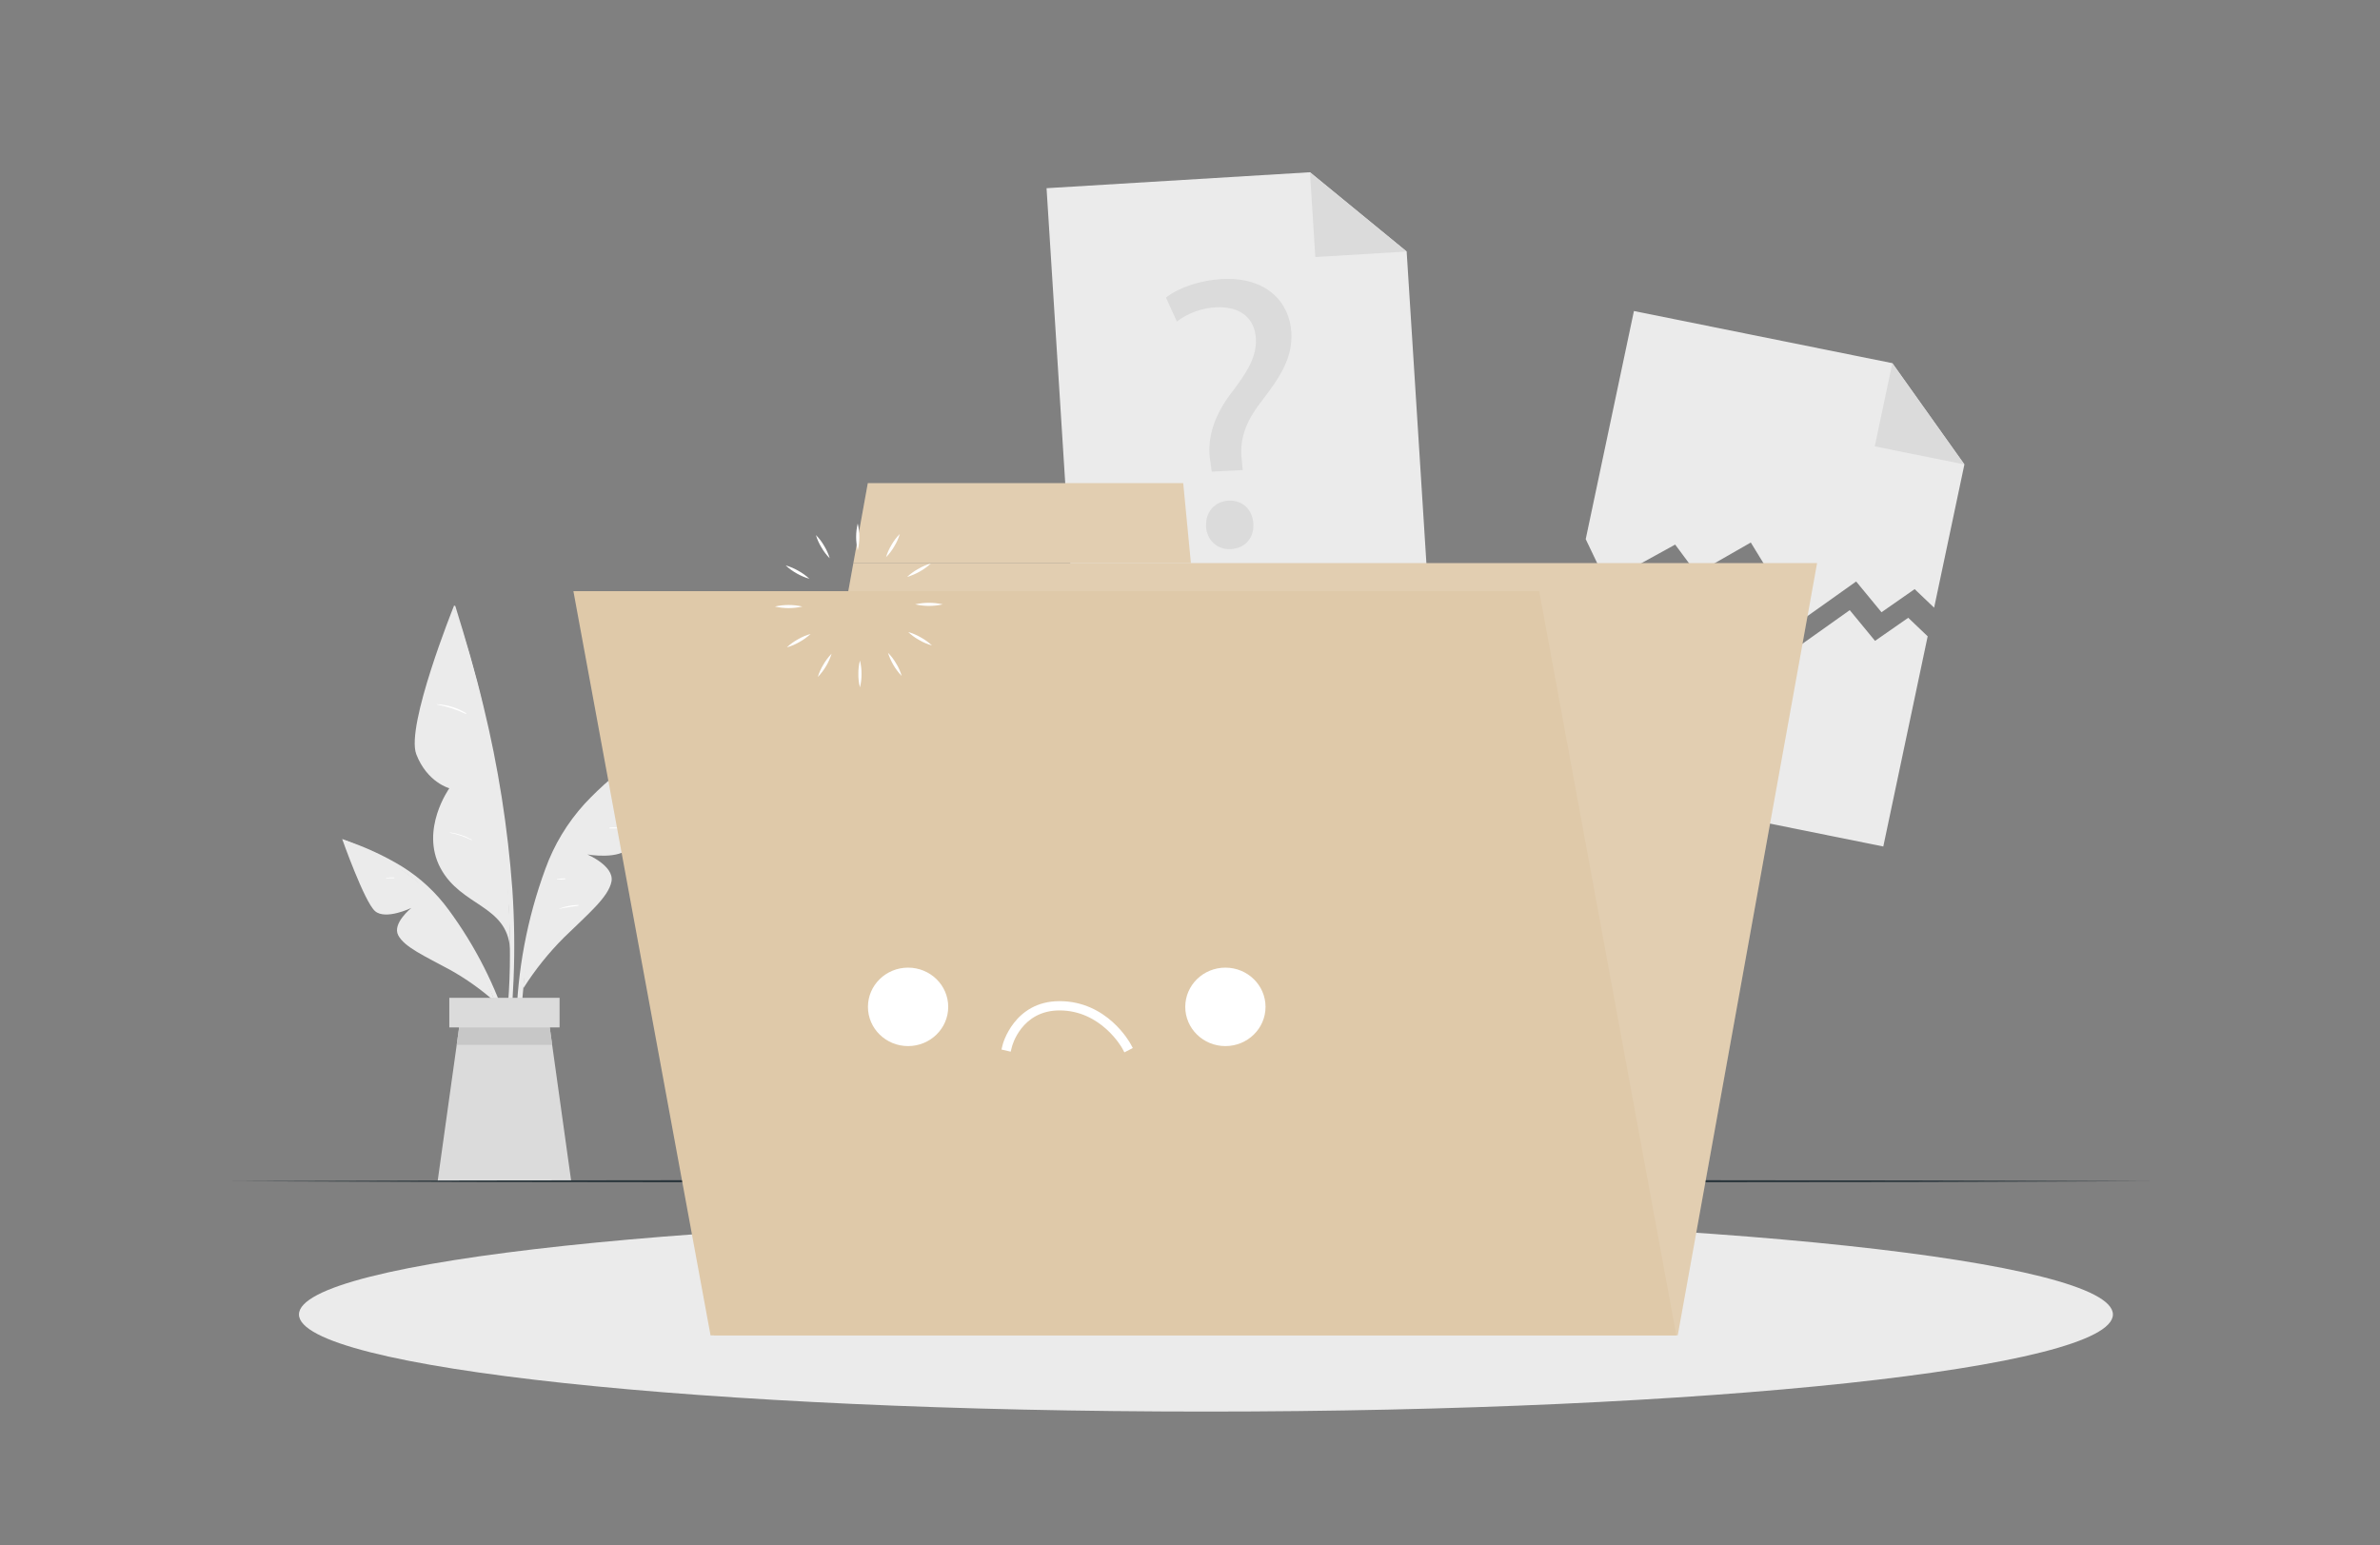 <svg width="308" height="200" viewBox="0 0 308 200" fill="none" xmlns="http://www.w3.org/2000/svg">
<rect x="0" y="0" width="308" height="200" fill="#808080" stroke="none"/>
<path d="M254.216 60.108L250.299 78.648L247.778 76.244L243.488 79.236L240.209 75.256L232.857 80.48L226.574 70.212L219.566 74.224L216.787 70.48L207.888 75.38L205.211 69.776L211.449 40.252L244.892 47L254.216 60.108Z" fill="#EBEBEB"/>
<path d="M244.892 47L254.217 60.108L242.616 57.768L244.892 47Z" fill="#DBDBDB"/>
<path d="M249.464 82.352L243.721 109.552L198.674 100.464L204.376 73.484L207.053 79.084L215.956 74.184L218.731 77.928L225.743 73.92L232.022 84.188L239.378 78.964L242.653 82.94L246.947 79.952L249.464 82.352Z" fill="#EBEBEB"/>
<path d="M184.99 79.164L139.083 81.94L135.436 24.356L169.525 22.292L182.039 32.552L184.99 79.164Z" fill="#EBEBEB"/>
<path d="M169.525 22.292L182.039 32.552L170.217 33.268L169.525 22.292Z" fill="#DBDBDB"/>
<path d="M156.816 61.04L156.636 59.74C156.173 57.048 156.926 54.036 159.321 50.888C161.482 48.088 162.653 46.088 162.522 43.816C162.375 41.256 160.635 39.64 157.397 39.768C155.547 39.861 153.769 40.503 152.301 41.608L150.889 38.516C152.526 37.216 155.391 36.256 158.113 36.116C164.02 35.796 166.894 39.212 167.119 43.024C167.315 46.436 165.506 49 163.206 51.996C161.093 54.728 160.402 56.98 160.7 59.528L160.827 60.832L156.816 61.04ZM156.087 68.124C155.981 66.268 157.188 64.892 158.985 64.796C160.782 64.7 162.092 65.932 162.199 67.792C162.297 69.548 161.196 70.964 159.296 71.068C157.483 71.168 156.173 69.88 156.071 68.124H156.087Z" fill="#DBDBDB"/>
<path d="M66.463 126.712C66.621 122.846 66.567 118.973 66.304 115.112C65.719 107.139 64.473 99.225 62.579 91.448C61.539 87.072 60.262 82.768 58.932 78.468C58.891 78.336 58.678 78.372 58.715 78.508C62.833 93.668 66.214 109.308 65.98 125.068C65.915 129.468 65.395 133.808 64.965 138.192C64.965 138.308 65.149 138.356 65.178 138.236C66.029 134.472 66.304 130.544 66.463 126.712Z" fill="#EBEBEB"/>
<path d="M58.715 78.496C58.715 78.496 52.473 93.976 53.873 97.616C55.273 101.256 58.15 102.016 58.15 102.016C58.15 102.016 54.331 107.344 57 112.34C59.669 117.336 65.596 117.1 66.005 122.764C65.989 122.776 66.32 99.092 58.715 78.496Z" fill="#EBEBEB"/>
<path d="M60.299 92.284C59.169 91.597 57.878 91.204 56.55 91.14C56.543 91.14 56.537 91.142 56.532 91.147C56.528 91.151 56.525 91.157 56.525 91.164C56.525 91.17 56.528 91.176 56.532 91.181C56.537 91.185 56.543 91.188 56.55 91.188C57.833 91.425 59.079 91.829 60.254 92.388C60.268 92.394 60.284 92.394 60.298 92.388C60.312 92.382 60.324 92.371 60.33 92.358C60.336 92.344 60.336 92.328 60.33 92.314C60.324 92.301 60.313 92.29 60.299 92.284Z" fill="white"/>
<path d="M61.056 108.672C60.188 108.186 59.232 107.867 58.24 107.732C58.207 107.732 58.203 107.776 58.24 107.784C59.209 107.974 60.145 108.295 61.023 108.736C61.06 108.756 61.093 108.692 61.056 108.672Z" fill="white"/>
<path d="M82.87 97.868C80.232 99.651 77.81 101.72 75.649 104.036C73.42 106.489 71.699 109.342 70.582 112.436C68.211 118.883 66.936 125.666 66.808 132.516C66.729 136.309 67.103 140.099 67.921 143.808C67.927 143.835 67.945 143.858 67.968 143.873C67.992 143.889 68.021 143.894 68.049 143.889C68.077 143.884 68.102 143.868 68.118 143.846C68.135 143.823 68.142 143.795 68.138 143.768C67.118 137.223 67.156 130.562 68.248 124.028C69.325 117.628 71.007 110.66 75.17 105.456C77.442 102.62 80.266 100.392 83.062 98.088C83.21 97.96 83.021 97.764 82.87 97.868Z" fill="#EBEBEB"/>
<path d="M67.728 127.9C69.229 125.525 70.995 123.319 72.993 121.324C76.116 118.272 78.744 116.104 79.132 114.088C79.521 112.072 76.005 110.584 76.005 110.584C76.005 110.584 80.328 111.344 81.507 109.572C82.686 107.8 83.263 97.536 83.263 97.536C83.263 97.536 75.399 103.02 71.74 110.708C68.081 118.396 67.728 127.9 67.728 127.9Z" fill="#EBEBEB"/>
<path d="M80.471 107.164C79.954 107.089 79.429 107.071 78.907 107.112C78.846 107.112 78.85 107.216 78.907 107.22C79.427 107.22 79.943 107.196 80.463 107.22C80.468 107.218 80.473 107.215 80.477 107.21C80.481 107.206 80.483 107.2 80.484 107.194C80.485 107.189 80.484 107.183 80.482 107.177C80.48 107.172 80.476 107.167 80.471 107.164Z" fill="white"/>
<path d="M74.814 117.12C73.984 117.136 73.163 117.296 72.39 117.592C72.37 117.592 72.39 117.632 72.39 117.628C73.189 117.44 73.999 117.364 74.805 117.228C74.883 117.224 74.883 117.12 74.814 117.12Z" fill="white"/>
<path d="M73.119 113.68C72.773 113.677 72.428 113.707 72.088 113.768C72.055 113.768 72.055 113.828 72.088 113.828C72.432 113.847 72.778 113.833 73.119 113.784C73.133 113.784 73.147 113.778 73.157 113.769C73.167 113.759 73.172 113.746 73.172 113.732C73.172 113.718 73.167 113.705 73.157 113.695C73.147 113.685 73.133 113.68 73.119 113.68Z" fill="white"/>
<path d="M44.687 108.756C47.244 109.603 49.694 110.732 51.989 112.12C54.374 113.599 56.441 115.518 58.076 117.768C61.52 122.45 64.155 127.65 65.878 133.164C66.841 136.217 67.436 139.369 67.65 142.556C67.646 142.577 67.634 142.595 67.618 142.609C67.601 142.622 67.58 142.629 67.558 142.629C67.537 142.629 67.516 142.622 67.499 142.609C67.482 142.595 67.471 142.577 67.466 142.556C66.74 137.03 65.134 131.649 62.706 126.608C60.323 121.668 57.315 116.412 52.71 113.14C50.205 111.36 47.389 110.192 44.58 108.96C44.433 108.912 44.539 108.708 44.687 108.756Z" fill="#EBEBEB"/>
<path d="M64.044 129.64C62.267 128.058 60.316 126.672 58.228 125.508C54.982 123.744 52.342 122.584 51.535 121.044C50.729 119.504 53.238 117.504 53.238 117.504C53.238 117.504 49.922 119.104 48.543 117.924C47.163 116.744 44.282 108.584 44.282 108.584C44.282 108.584 51.936 111.244 56.717 116.64C61.498 122.036 64.044 129.64 64.044 129.64Z" fill="#EBEBEB"/>
<path d="M51.011 113.568C50.668 113.541 50.322 113.559 49.984 113.624C49.977 113.626 49.972 113.63 49.968 113.636C49.965 113.641 49.962 113.647 49.962 113.654C49.962 113.661 49.965 113.667 49.968 113.672C49.972 113.678 49.977 113.682 49.984 113.684C50.319 113.648 50.655 113.66 50.991 113.652C51.056 113.652 51.069 113.572 51.011 113.568Z" fill="white"/>
<path d="M73.921 152.872H56.635L59.103 135.228L59.73 130.704H70.827L71.457 135.228L73.921 152.872Z" fill="#DBDBDB"/>
<path d="M71.457 135.228H59.103L59.73 130.704H70.827L71.457 135.228Z" fill="#C7C7C7"/>
<path d="M72.415 129.136H58.146V132.968H72.415V129.136Z" fill="#DBDBDB"/>
<path d="M29.665 152.872L60.779 152.776L91.892 152.74L154.115 152.672L216.342 152.74L247.455 152.776L278.568 152.872L247.455 152.972L216.342 153.004L154.115 153.072L91.892 153.004L60.779 152.968L29.665 152.872Z" fill="#263238"/>
<path d="M156.063 182.685C220.886 182.685 273.435 177.058 273.435 170.117C273.435 163.176 220.886 157.549 156.063 157.549C91.24 157.549 38.69 163.176 38.69 170.117C38.69 177.058 91.24 182.685 156.063 182.685Z" fill="#EBEBEB"/>
<path d="M217.119 172.82H92.403L110.434 72.88H235.15L217.119 172.82Z" fill="#DFC9A9"/>
<path d="M153.12 62.528H112.305L110.435 72.88H154.115L153.12 62.528Z" fill="#DFC9A9"/>
<g opacity="0.1">
<path d="M217.119 172.82H92.403L110.434 72.88H235.15L217.119 172.82Z" fill="white"/>
<path d="M153.12 62.528H112.305L110.435 72.88H154.115L153.12 62.528Z" fill="white"/>
</g>
<path d="M216.935 172.821H91.953L74.205 76.509H199.19L216.935 172.821Z" fill="#DFC9A9"/>
<path d="M117.516 135.384C120.385 135.384 122.711 133.112 122.711 130.308C122.711 127.505 120.385 125.232 117.516 125.232C114.647 125.232 112.322 127.505 112.322 130.308C112.322 133.112 114.647 135.384 117.516 135.384Z" fill="white"/>
<path d="M158.581 135.384C161.449 135.384 163.775 133.112 163.775 130.308C163.775 127.505 161.449 125.232 158.581 125.232C155.712 125.232 153.386 127.505 153.386 130.308C153.386 133.112 155.712 135.384 158.581 135.384Z" fill="white"/>
<path d="M145.51 136.196L145.224 135.664C145.199 135.616 142.514 130.768 137.115 130.768C132.203 130.768 130.975 135.332 130.942 135.528L130.795 136.108L129.604 135.828L129.747 135.244C129.747 135.188 131.212 129.568 137.115 129.568C143.255 129.568 146.19 134.88 146.313 135.108L146.599 135.636L145.51 136.196Z" fill="white"/>
<path d="M111 71.23C110.727 70.085 110.727 68.895 111 67.75C111.273 68.895 111.273 70.085 111 71.23Z" fill="white"/>
<path d="M107.374 72.254C106.957 71.832 106.598 71.359 106.305 70.846C105.998 70.344 105.758 69.807 105.589 69.246C106.007 69.666 106.366 70.138 106.657 70.65C106.963 71.154 107.204 71.692 107.374 72.254Z" fill="white"/>
<path d="M104.754 74.914C103.603 74.572 102.549 73.977 101.671 73.174C102.245 73.337 102.795 73.571 103.309 73.87C103.833 74.157 104.319 74.508 104.754 74.914Z" fill="white"/>
<path d="M103.837 78.499C102.665 78.766 101.447 78.766 100.275 78.499C101.447 78.232 102.665 78.232 103.837 78.499Z" fill="white"/>
<path d="M104.901 82.043C104.467 82.448 103.983 82.799 103.46 83.087C102.947 83.386 102.397 83.62 101.823 83.783C102.255 83.376 102.739 83.025 103.264 82.739C103.776 82.438 104.327 82.204 104.901 82.043Z" fill="white"/>
<path d="M107.619 84.598C107.271 85.723 106.661 86.755 105.838 87.614C106.005 87.052 106.246 86.514 106.555 86.014C106.847 85.499 107.204 85.024 107.619 84.598Z" fill="white"/>
<path d="M111.286 85.482C111.429 86.052 111.498 86.636 111.491 87.222C111.5 87.809 111.431 88.394 111.286 88.962C111.14 88.394 111.071 87.809 111.082 87.222C111.075 86.636 111.144 86.052 111.286 85.482Z" fill="white"/>
<path d="M114.913 84.478C115.33 84.9 115.689 85.373 115.981 85.886C116.289 86.386 116.528 86.924 116.694 87.486C115.871 86.627 115.262 85.595 114.913 84.47V84.478Z" fill="white"/>
<path d="M117.529 81.798C118.103 81.959 118.654 82.193 119.166 82.494C119.691 82.78 120.175 83.131 120.607 83.538C120.033 83.376 119.482 83.142 118.97 82.842C118.445 82.556 117.961 82.205 117.529 81.798Z" fill="white"/>
<path d="M118.434 78.215C119.606 77.948 120.826 77.948 121.999 78.215C120.826 78.481 119.606 78.481 118.434 78.215Z" fill="white"/>
<path d="M117.386 74.67C117.819 74.265 118.303 73.915 118.826 73.63C119.338 73.326 119.889 73.091 120.464 72.93C119.586 73.734 118.529 74.329 117.377 74.67H117.386Z" fill="white"/>
<path d="M114.664 72.114C114.832 71.554 115.071 71.017 115.376 70.514C115.668 70.002 116.027 69.529 116.444 69.106C116.279 69.668 116.039 70.206 115.732 70.706C115.439 71.219 115.08 71.692 114.664 72.114Z" fill="white"/>
</svg>
